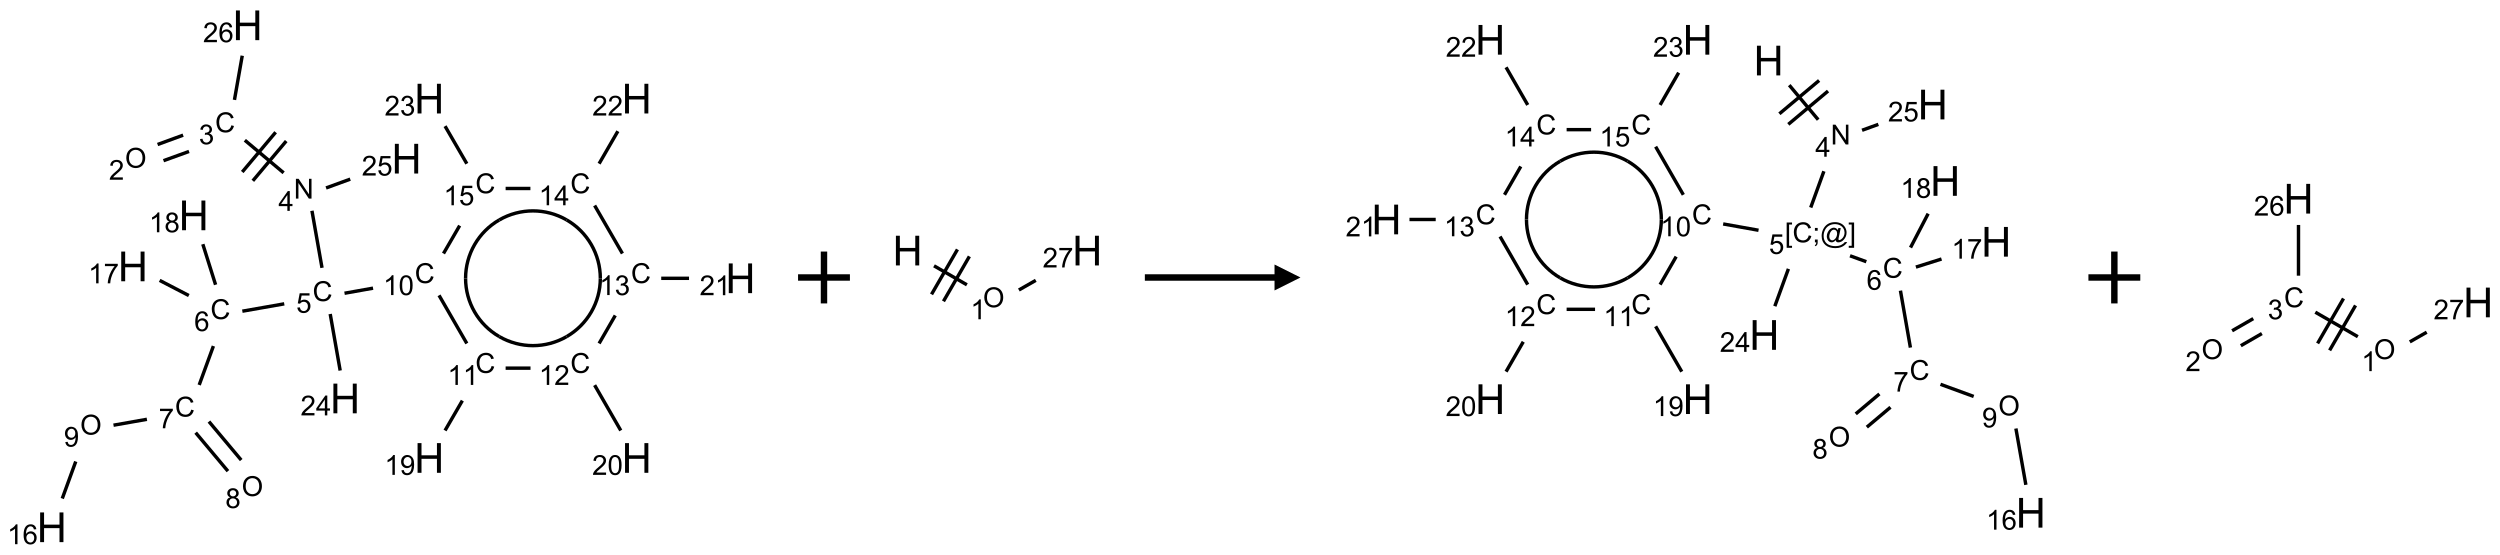 <?xml version="1.0" encoding="UTF-8"?>
<svg xmlns="http://www.w3.org/2000/svg" xmlns:xlink="http://www.w3.org/1999/xlink" width="964" height="214" viewBox="0 0 964 214">
<defs>
<g>
<g id="glyph-0-0">
<path d="M 1.332 0 L 1.332 -6.668 L 6.668 -6.668 L 6.668 0 Z M 1.5 -0.168 L 6.5 -0.168 L 6.5 -6.5 L 1.5 -6.5 Z M 1.5 -0.168 "/>
</g>
<g id="glyph-0-1">
<path d="M 0.516 -3.719 C 0.516 -4.984 0.855 -5.977 1.535 -6.695 C 2.215 -7.414 3.094 -7.77 4.172 -7.77 C 4.875 -7.77 5.512 -7.602 6.078 -7.266 C 6.645 -6.93 7.074 -6.461 7.371 -5.855 C 7.668 -5.254 7.816 -4.57 7.816 -3.809 C 7.816 -3.035 7.66 -2.34 7.348 -1.73 C 7.035 -1.117 6.594 -0.656 6.02 -0.34 C 5.449 -0.027 4.828 0.129 4.168 0.129 C 3.449 0.129 2.805 -0.043 2.238 -0.391 C 1.672 -0.738 1.246 -1.211 0.953 -1.812 C 0.66 -2.414 0.516 -3.047 0.516 -3.719 Z M 1.559 -3.703 C 1.559 -2.781 1.805 -2.059 2.301 -1.527 C 2.793 -1 3.414 -0.734 4.16 -0.734 C 4.922 -0.734 5.547 -1 6.039 -1.535 C 6.531 -2.07 6.777 -2.828 6.777 -3.812 C 6.777 -4.434 6.672 -4.977 6.461 -5.441 C 6.25 -5.902 5.945 -6.262 5.539 -6.52 C 5.133 -6.773 4.68 -6.902 4.176 -6.902 C 3.461 -6.902 2.848 -6.656 2.332 -6.164 C 1.816 -5.672 1.559 -4.852 1.559 -3.703 Z M 1.559 -3.703 "/>
</g>
<g id="glyph-0-2">
<path d="M 5.371 -0.902 L 5.371 0 L 0.324 0 C 0.316 -0.227 0.352 -0.441 0.434 -0.652 C 0.562 -0.996 0.766 -1.332 1.051 -1.668 C 1.332 -2 1.742 -2.387 2.277 -2.824 C 3.105 -3.504 3.668 -4.043 3.957 -4.441 C 4.25 -4.84 4.395 -5.215 4.395 -5.566 C 4.395 -5.938 4.262 -6.254 3.996 -6.508 C 3.73 -6.762 3.387 -6.891 2.957 -6.891 C 2.508 -6.891 2.145 -6.754 1.875 -6.484 C 1.605 -6.215 1.469 -5.84 1.465 -5.359 L 0.5 -5.457 C 0.566 -6.176 0.812 -6.727 1.246 -7.102 C 1.676 -7.477 2.254 -7.668 2.98 -7.668 C 3.711 -7.668 4.293 -7.465 4.719 -7.059 C 5.145 -6.652 5.359 -6.148 5.359 -5.547 C 5.359 -5.242 5.297 -4.941 5.172 -4.645 C 5.047 -4.352 4.84 -4.039 4.551 -3.715 C 4.262 -3.387 3.777 -2.938 3.105 -2.371 C 2.543 -1.898 2.18 -1.578 2.02 -1.41 C 1.859 -1.242 1.73 -1.07 1.625 -0.902 Z M 5.371 -0.902 "/>
</g>
<g id="glyph-0-3">
<path d="M 6.27 -2.676 L 7.281 -2.422 C 7.07 -1.594 6.688 -0.961 6.137 -0.523 C 5.586 -0.086 4.914 0.129 4.121 0.129 C 3.297 0.129 2.629 -0.039 2.113 -0.371 C 1.598 -0.707 1.203 -1.191 0.934 -1.828 C 0.664 -2.465 0.531 -3.145 0.531 -3.875 C 0.531 -4.672 0.684 -5.363 0.988 -5.957 C 1.293 -6.547 1.723 -6.996 2.285 -7.305 C 2.844 -7.613 3.461 -7.766 4.137 -7.766 C 4.898 -7.766 5.543 -7.57 6.062 -7.184 C 6.582 -6.793 6.945 -6.246 7.152 -5.543 L 6.156 -5.309 C 5.98 -5.863 5.723 -6.266 5.387 -6.52 C 5.051 -6.773 4.625 -6.902 4.113 -6.902 C 3.527 -6.902 3.039 -6.762 2.645 -6.48 C 2.25 -6.199 1.973 -5.82 1.812 -5.348 C 1.652 -4.871 1.574 -4.383 1.574 -3.879 C 1.574 -3.23 1.668 -2.664 1.855 -2.18 C 2.047 -1.695 2.34 -1.332 2.738 -1.094 C 3.137 -0.855 3.57 -0.734 4.035 -0.734 C 4.602 -0.734 5.082 -0.898 5.473 -1.223 C 5.867 -1.551 6.133 -2.035 6.27 -2.676 Z M 6.27 -2.676 "/>
</g>
<g id="glyph-0-4">
<path d="M 0.449 -2.016 L 1.387 -2.141 C 1.492 -1.609 1.676 -1.227 1.934 -0.992 C 2.191 -0.758 2.508 -0.641 2.879 -0.641 C 3.32 -0.641 3.695 -0.793 3.996 -1.098 C 4.301 -1.402 4.453 -1.781 4.453 -2.234 C 4.453 -2.664 4.312 -3.02 4.031 -3.301 C 3.75 -3.578 3.391 -3.719 2.957 -3.719 C 2.781 -3.719 2.562 -3.684 2.297 -3.613 L 2.402 -4.438 C 2.465 -4.43 2.516 -4.426 2.551 -4.426 C 2.949 -4.426 3.312 -4.531 3.629 -4.738 C 3.949 -4.949 4.109 -5.27 4.109 -5.703 C 4.109 -6.047 3.992 -6.332 3.762 -6.559 C 3.527 -6.785 3.227 -6.895 2.859 -6.895 C 2.496 -6.895 2.191 -6.781 1.949 -6.551 C 1.707 -6.324 1.547 -5.98 1.48 -5.52 L 0.543 -5.688 C 0.656 -6.316 0.918 -6.805 1.324 -7.148 C 1.73 -7.492 2.234 -7.668 2.84 -7.668 C 3.254 -7.668 3.641 -7.578 3.988 -7.398 C 4.34 -7.219 4.609 -6.977 4.793 -6.668 C 4.98 -6.359 5.074 -6.031 5.074 -5.684 C 5.074 -5.352 4.984 -5.051 4.809 -4.781 C 4.629 -4.512 4.367 -4.297 4.02 -4.137 C 4.473 -4.031 4.824 -3.816 5.074 -3.488 C 5.324 -3.16 5.449 -2.75 5.449 -2.254 C 5.449 -1.59 5.203 -1.023 4.719 -0.559 C 4.234 -0.098 3.617 0.137 2.875 0.137 C 2.203 0.137 1.648 -0.062 1.207 -0.465 C 0.762 -0.863 0.512 -1.379 0.449 -2.016 Z M 0.449 -2.016 "/>
</g>
<g id="glyph-0-5">
<path d="M 0.812 0 L 0.812 -7.637 L 1.848 -7.637 L 5.859 -1.641 L 5.859 -7.637 L 6.828 -7.637 L 6.828 0 L 5.793 0 L 1.781 -6 L 1.781 0 Z M 0.812 0 "/>
</g>
<g id="glyph-0-6">
<path d="M 3.449 0 L 3.449 -1.828 L 0.137 -1.828 L 0.137 -2.688 L 3.621 -7.637 L 4.387 -7.637 L 4.387 -2.688 L 5.418 -2.688 L 5.418 -1.828 L 4.387 -1.828 L 4.387 0 Z M 3.449 -2.688 L 3.449 -6.129 L 1.059 -2.688 Z M 3.449 -2.688 "/>
</g>
<g id="glyph-0-7">
<path d="M 0.441 -2 L 1.426 -2.082 C 1.5 -1.605 1.668 -1.242 1.934 -1.004 C 2.199 -0.762 2.52 -0.641 2.895 -0.641 C 3.348 -0.641 3.73 -0.812 4.043 -1.152 C 4.355 -1.492 4.512 -1.941 4.512 -2.504 C 4.512 -3.039 4.359 -3.461 4.059 -3.77 C 3.758 -4.078 3.367 -4.234 2.879 -4.234 C 2.578 -4.234 2.305 -4.164 2.062 -4.027 C 1.82 -3.891 1.629 -3.715 1.488 -3.496 L 0.609 -3.609 L 1.348 -7.531 L 5.145 -7.531 L 5.145 -6.637 L 2.098 -6.637 L 1.688 -4.582 C 2.145 -4.902 2.625 -5.062 3.129 -5.062 C 3.797 -5.062 4.359 -4.832 4.816 -4.371 C 5.277 -3.91 5.504 -3.312 5.504 -2.59 C 5.504 -1.898 5.305 -1.301 4.902 -0.797 C 4.41 -0.18 3.742 0.129 2.895 0.129 C 2.199 0.129 1.633 -0.062 1.195 -0.453 C 0.758 -0.844 0.504 -1.359 0.441 -2 Z M 0.441 -2 "/>
</g>
<g id="glyph-0-8">
<path d="M 5.309 -5.766 L 4.375 -5.691 C 4.293 -6.059 4.172 -6.328 4.02 -6.496 C 3.766 -6.762 3.453 -6.895 3.082 -6.895 C 2.785 -6.895 2.523 -6.812 2.297 -6.645 C 2 -6.43 1.77 -6.117 1.598 -5.703 C 1.43 -5.289 1.34 -4.703 1.332 -3.938 C 1.559 -4.281 1.836 -4.535 2.16 -4.703 C 2.488 -4.871 2.828 -4.953 3.188 -4.953 C 3.812 -4.953 4.344 -4.723 4.785 -4.262 C 5.223 -3.801 5.441 -3.207 5.441 -2.48 C 5.441 -2 5.34 -1.555 5.133 -1.145 C 4.926 -0.73 4.641 -0.418 4.281 -0.199 C 3.922 0.02 3.512 0.129 3.051 0.129 C 2.27 0.129 1.633 -0.156 1.141 -0.73 C 0.648 -1.305 0.402 -2.254 0.402 -3.574 C 0.402 -5.051 0.672 -6.121 1.219 -6.793 C 1.695 -7.375 2.336 -7.668 3.141 -7.668 C 3.742 -7.668 4.234 -7.5 4.617 -7.16 C 5 -6.824 5.23 -6.359 5.309 -5.766 Z M 1.48 -2.473 C 1.48 -2.152 1.547 -1.844 1.684 -1.547 C 1.82 -1.25 2.016 -1.027 2.262 -0.871 C 2.508 -0.719 2.766 -0.641 3.035 -0.641 C 3.434 -0.641 3.773 -0.801 4.059 -1.121 C 4.344 -1.441 4.484 -1.875 4.484 -2.422 C 4.484 -2.949 4.344 -3.367 4.062 -3.668 C 3.781 -3.973 3.426 -4.125 3 -4.125 C 2.578 -4.125 2.219 -3.973 1.922 -3.668 C 1.625 -3.363 1.48 -2.969 1.48 -2.473 Z M 1.48 -2.473 "/>
</g>
<g id="glyph-0-9">
<path d="M 0.504 -6.637 L 0.504 -7.535 L 5.449 -7.535 L 5.449 -6.809 C 4.961 -6.289 4.48 -5.602 4.004 -4.746 C 3.527 -3.887 3.156 -3.004 2.895 -2.098 C 2.707 -1.461 2.59 -0.762 2.535 0 L 1.574 0 C 1.582 -0.602 1.703 -1.328 1.926 -2.176 C 2.152 -3.027 2.477 -3.848 2.898 -4.637 C 3.32 -5.426 3.77 -6.094 4.246 -6.637 Z M 0.504 -6.637 "/>
</g>
<g id="glyph-0-10">
<path d="M 1.887 -4.141 C 1.496 -4.281 1.207 -4.484 1.02 -4.75 C 0.832 -5.016 0.738 -5.328 0.738 -5.699 C 0.738 -6.254 0.938 -6.719 1.34 -7.098 C 1.738 -7.477 2.27 -7.668 2.934 -7.668 C 3.598 -7.668 4.137 -7.473 4.543 -7.086 C 4.949 -6.699 5.152 -6.227 5.152 -5.672 C 5.152 -5.316 5.059 -5.008 4.871 -4.746 C 4.688 -4.484 4.406 -4.281 4.027 -4.141 C 4.496 -3.988 4.852 -3.742 5.098 -3.402 C 5.34 -3.062 5.465 -2.656 5.465 -2.184 C 5.465 -1.531 5.234 -0.98 4.77 -0.535 C 4.309 -0.09 3.703 0.129 2.949 0.129 C 2.195 0.129 1.586 -0.094 1.125 -0.539 C 0.664 -0.984 0.434 -1.543 0.434 -2.207 C 0.434 -2.703 0.559 -3.121 0.809 -3.457 C 1.062 -3.793 1.422 -4.02 1.887 -4.141 Z M 1.699 -5.73 C 1.699 -5.367 1.812 -5.074 2.047 -4.844 C 2.281 -4.613 2.582 -4.5 2.953 -4.5 C 3.312 -4.5 3.609 -4.613 3.84 -4.84 C 4.07 -5.066 4.188 -5.348 4.188 -5.676 C 4.188 -6.02 4.07 -6.309 3.832 -6.543 C 3.594 -6.777 3.297 -6.895 2.941 -6.895 C 2.586 -6.895 2.289 -6.781 2.051 -6.551 C 1.816 -6.324 1.699 -6.047 1.699 -5.73 Z M 1.395 -2.203 C 1.395 -1.938 1.461 -1.676 1.586 -1.426 C 1.711 -1.176 1.902 -0.984 2.152 -0.848 C 2.402 -0.711 2.672 -0.641 2.957 -0.641 C 3.406 -0.641 3.777 -0.785 4.066 -1.074 C 4.359 -1.363 4.504 -1.727 4.504 -2.172 C 4.504 -2.625 4.355 -2.996 4.055 -3.293 C 3.754 -3.586 3.379 -3.734 2.926 -3.734 C 2.484 -3.734 2.121 -3.59 1.832 -3.297 C 1.543 -3.004 1.395 -2.641 1.395 -2.203 Z M 1.395 -2.203 "/>
</g>
<g id="glyph-0-11">
<path d="M 0.582 -1.766 L 1.484 -1.848 C 1.562 -1.426 1.707 -1.117 1.922 -0.926 C 2.137 -0.734 2.414 -0.641 2.75 -0.641 C 3.039 -0.641 3.289 -0.707 3.508 -0.84 C 3.727 -0.973 3.902 -1.148 4.043 -1.367 C 4.18 -1.586 4.297 -1.887 4.391 -2.262 C 4.484 -2.637 4.531 -3.016 4.531 -3.406 C 4.531 -3.449 4.531 -3.512 4.527 -3.594 C 4.34 -3.297 4.082 -3.055 3.758 -2.867 C 3.434 -2.68 3.082 -2.59 2.703 -2.59 C 2.07 -2.59 1.535 -2.816 1.098 -3.277 C 0.66 -3.734 0.441 -4.34 0.441 -5.09 C 0.441 -5.863 0.672 -6.484 1.129 -6.957 C 1.586 -7.43 2.156 -7.668 2.844 -7.668 C 3.34 -7.668 3.793 -7.531 4.207 -7.266 C 4.617 -7 4.93 -6.617 5.145 -6.121 C 5.355 -5.629 5.465 -4.91 5.465 -3.973 C 5.465 -2.996 5.359 -2.223 5.145 -1.645 C 4.934 -1.066 4.617 -0.625 4.199 -0.324 C 3.781 -0.02 3.293 0.129 2.73 0.129 C 2.133 0.129 1.645 -0.035 1.266 -0.367 C 0.887 -0.699 0.66 -1.164 0.582 -1.766 Z M 4.422 -5.137 C 4.422 -5.676 4.277 -6.102 3.992 -6.418 C 3.707 -6.734 3.359 -6.891 2.957 -6.891 C 2.543 -6.891 2.18 -6.719 1.871 -6.379 C 1.562 -6.039 1.406 -5.598 1.406 -5.059 C 1.406 -4.57 1.555 -4.176 1.848 -3.871 C 2.141 -3.566 2.5 -3.418 2.934 -3.418 C 3.367 -3.418 3.723 -3.57 4.004 -3.871 C 4.281 -4.176 4.422 -4.598 4.422 -5.137 Z M 4.422 -5.137 "/>
</g>
<g id="glyph-0-12">
<path d="M 3.973 0 L 3.035 0 L 3.035 -5.973 C 2.809 -5.758 2.516 -5.543 2.148 -5.328 C 1.781 -5.113 1.453 -4.953 1.16 -4.844 L 1.16 -5.75 C 1.684 -5.996 2.145 -6.297 2.535 -6.645 C 2.93 -6.996 3.207 -7.336 3.371 -7.668 L 3.973 -7.668 Z M 3.973 0 "/>
</g>
<g id="glyph-0-13">
<path d="M 0.441 -3.766 C 0.441 -4.668 0.535 -5.395 0.723 -5.945 C 0.906 -6.496 1.184 -6.922 1.551 -7.219 C 1.918 -7.516 2.375 -7.668 2.934 -7.668 C 3.344 -7.668 3.703 -7.586 4.012 -7.418 C 4.32 -7.254 4.574 -7.016 4.777 -6.707 C 4.977 -6.395 5.137 -6.016 5.25 -5.57 C 5.363 -5.125 5.422 -4.523 5.422 -3.766 C 5.422 -2.871 5.328 -2.148 5.145 -1.598 C 4.961 -1.047 4.688 -0.621 4.32 -0.32 C 3.953 -0.02 3.492 0.129 2.934 0.129 C 2.195 0.129 1.617 -0.133 1.199 -0.66 C 0.695 -1.297 0.441 -2.332 0.441 -3.766 Z M 1.406 -3.766 C 1.406 -2.512 1.555 -1.68 1.848 -1.262 C 2.141 -0.848 2.5 -0.641 2.934 -0.641 C 3.363 -0.641 3.727 -0.848 4.02 -1.266 C 4.312 -1.684 4.457 -2.516 4.457 -3.766 C 4.457 -5.023 4.312 -5.859 4.02 -6.27 C 3.727 -6.684 3.359 -6.891 2.922 -6.891 C 2.492 -6.891 2.148 -6.707 1.891 -6.344 C 1.566 -5.879 1.406 -5.02 1.406 -3.766 Z M 1.406 -3.766 "/>
</g>
<g id="glyph-0-14">
<path d="M 0.723 2.121 L 0.723 -7.637 L 2.793 -7.637 L 2.793 -6.859 L 1.66 -6.859 L 1.66 1.344 L 2.793 1.344 L 2.793 2.121 Z M 0.723 2.121 "/>
</g>
<g id="glyph-0-15">
<path d="M 0.949 -4.465 L 0.949 -5.531 L 2.016 -5.531 L 2.016 -4.465 Z M 0.949 0 L 0.949 -1.066 L 2.016 -1.066 L 2.016 0 C 2.016 0.391 1.945 0.711 1.809 0.949 C 1.668 1.191 1.449 1.379 1.145 1.512 L 0.887 1.109 C 1.082 1.023 1.23 0.895 1.324 0.727 C 1.418 0.559 1.469 0.316 1.48 0 Z M 0.949 0 "/>
</g>
<g id="glyph-0-16">
<path d="M 6.047 -0.848 C 5.82 -0.59 5.57 -0.379 5.289 -0.223 C 5.008 -0.062 4.73 0.016 4.449 0.016 C 4.141 0.016 3.84 -0.074 3.547 -0.254 C 3.254 -0.434 3.02 -0.715 2.836 -1.09 C 2.652 -1.465 2.562 -1.875 2.562 -2.324 C 2.562 -2.875 2.703 -3.43 2.988 -3.98 C 3.27 -4.535 3.621 -4.953 4.043 -5.23 C 4.461 -5.508 4.871 -5.645 5.266 -5.645 C 5.566 -5.645 5.855 -5.566 6.129 -5.41 C 6.402 -5.25 6.641 -5.012 6.84 -4.688 L 7.016 -5.496 L 7.949 -5.496 L 7.199 -2 C 7.094 -1.516 7.043 -1.246 7.043 -1.191 C 7.043 -1.098 7.078 -1.02 7.148 -0.949 C 7.219 -0.883 7.305 -0.848 7.406 -0.848 C 7.59 -0.848 7.832 -0.953 8.129 -1.168 C 8.527 -1.445 8.84 -1.816 9.07 -2.285 C 9.301 -2.75 9.418 -3.234 9.418 -3.73 C 9.418 -4.309 9.27 -4.852 8.973 -5.355 C 8.676 -5.859 8.23 -6.262 7.645 -6.562 C 7.055 -6.863 6.406 -7.016 5.691 -7.016 C 4.879 -7.016 4.137 -6.824 3.465 -6.445 C 2.793 -6.066 2.273 -5.52 1.902 -4.809 C 1.535 -4.098 1.348 -3.34 1.348 -2.527 C 1.348 -1.676 1.535 -0.941 1.902 -0.328 C 2.273 0.285 2.809 0.742 3.508 1.035 C 4.207 1.328 4.984 1.473 5.832 1.473 C 6.742 1.473 7.504 1.32 8.121 1.016 C 8.734 0.711 9.195 0.34 9.5 -0.098 L 10.441 -0.098 C 10.266 0.266 9.961 0.637 9.531 1.016 C 9.102 1.395 8.59 1.695 7.996 1.914 C 7.402 2.133 6.688 2.246 5.848 2.246 C 5.078 2.246 4.367 2.145 3.715 1.949 C 3.066 1.75 2.512 1.453 2.051 1.055 C 1.594 0.656 1.25 0.199 1.016 -0.316 C 0.723 -0.973 0.578 -1.684 0.578 -2.441 C 0.578 -3.289 0.75 -4.098 1.098 -4.863 C 1.523 -5.805 2.125 -6.527 2.902 -7.027 C 3.684 -7.527 4.629 -7.777 5.738 -7.777 C 6.602 -7.777 7.375 -7.602 8.059 -7.246 C 8.746 -6.895 9.285 -6.371 9.684 -5.672 C 10.02 -5.07 10.188 -4.418 10.188 -3.715 C 10.188 -2.707 9.832 -1.812 9.125 -1.031 C 8.492 -0.328 7.801 0.02 7.051 0.02 C 6.812 0.02 6.617 -0.016 6.473 -0.09 C 6.324 -0.16 6.215 -0.266 6.145 -0.402 C 6.102 -0.488 6.066 -0.637 6.047 -0.848 Z M 3.527 -2.262 C 3.527 -1.785 3.641 -1.414 3.863 -1.152 C 4.09 -0.887 4.348 -0.754 4.641 -0.754 C 4.836 -0.754 5.039 -0.812 5.254 -0.93 C 5.469 -1.047 5.676 -1.219 5.871 -1.449 C 6.066 -1.676 6.23 -1.969 6.355 -2.32 C 6.48 -2.672 6.543 -3.027 6.543 -3.379 C 6.543 -3.852 6.426 -4.219 6.191 -4.48 C 5.957 -4.738 5.672 -4.871 5.332 -4.871 C 5.109 -4.871 4.902 -4.812 4.707 -4.699 C 4.512 -4.586 4.32 -4.406 4.137 -4.156 C 3.953 -3.906 3.805 -3.602 3.691 -3.246 C 3.582 -2.887 3.527 -2.559 3.527 -2.262 Z M 3.527 -2.262 "/>
</g>
<g id="glyph-0-17">
<path d="M 2.27 2.121 L 0.203 2.121 L 0.203 1.344 L 1.332 1.344 L 1.332 -6.859 L 0.203 -6.859 L 0.203 -7.637 L 2.27 -7.637 Z M 2.27 2.121 "/>
</g>
<g id="glyph-1-0">
<path d="M 2 0 L 2 -10 L 10 -10 L 10 0 Z M 2.25 -0.25 L 9.75 -0.25 L 9.75 -9.75 L 2.25 -9.75 Z M 2.25 -0.25 "/>
</g>
<g id="glyph-1-1">
<path d="M 1.281 0 L 1.281 -11.453 L 2.797 -11.453 L 2.797 -6.75 L 8.75 -6.75 L 8.75 -11.453 L 10.266 -11.453 L 10.266 0 L 8.75 0 L 8.75 -5.398 L 2.797 -5.398 L 2.797 0 Z M 1.281 0 "/>
</g>
</g>
</defs>
<path fill="none" stroke-width="0.033" stroke-linecap="butt" stroke-linejoin="miter" stroke="rgb(0%, 0%, 0%)" stroke-opacity="1" stroke-miterlimit="10" d="M 1.077 1.305 L 1.323 1.216 " transform="matrix(40, 0, 0, 40, 19.967, 9.758)"/>
<path fill="none" stroke-width="0.033" stroke-linecap="butt" stroke-linejoin="miter" stroke="rgb(0%, 0%, 0%)" stroke-opacity="1" stroke-miterlimit="10" d="M 1.02 1.149 L 1.266 1.059 " transform="matrix(40, 0, 0, 40, 19.967, 9.758)"/>
<path fill="none" stroke-width="0.033" stroke-linecap="butt" stroke-linejoin="miter" stroke="rgb(0%, 0%, 0%)" stroke-opacity="1" stroke-miterlimit="10" d="M 1.861 1.108 L 2.235 1.422 " transform="matrix(40, 0, 0, 40, 19.967, 9.758)"/>
<path fill="none" stroke-width="0.033" stroke-linecap="butt" stroke-linejoin="miter" stroke="rgb(0%, 0%, 0%)" stroke-opacity="1" stroke-miterlimit="10" d="M 1.938 1.499 L 2.26 1.116 " transform="matrix(40, 0, 0, 40, 19.967, 9.758)"/>
<path fill="none" stroke-width="0.033" stroke-linecap="butt" stroke-linejoin="miter" stroke="rgb(0%, 0%, 0%)" stroke-opacity="1" stroke-miterlimit="10" d="M 1.836 1.414 L 2.158 1.031 " transform="matrix(40, 0, 0, 40, 19.967, 9.758)"/>
<path fill="none" stroke-width="0.033" stroke-linecap="butt" stroke-linejoin="miter" stroke="rgb(0%, 0%, 0%)" stroke-opacity="1" stroke-miterlimit="10" d="M 2.508 1.788 L 2.605 2.338 " transform="matrix(40, 0, 0, 40, 19.967, 9.758)"/>
<path fill="none" stroke-width="0.033" stroke-linecap="butt" stroke-linejoin="miter" stroke="rgb(0%, 0%, 0%)" stroke-opacity="1" stroke-miterlimit="10" d="M 2.241 2.685 L 1.837 2.756 " transform="matrix(40, 0, 0, 40, 19.967, 9.758)"/>
<path fill="none" stroke-width="0.033" stroke-linecap="butt" stroke-linejoin="miter" stroke="rgb(0%, 0%, 0%)" stroke-opacity="1" stroke-miterlimit="10" d="M 1.558 3.092 L 1.421 3.467 " transform="matrix(40, 0, 0, 40, 19.967, 9.758)"/>
<path fill="none" stroke-width="0.033" stroke-linecap="butt" stroke-linejoin="miter" stroke="rgb(0%, 0%, 0%)" stroke-opacity="1" stroke-miterlimit="10" d="M 1.387 3.927 L 1.698 4.298 " transform="matrix(40, 0, 0, 40, 19.967, 9.758)"/>
<path fill="none" stroke-width="0.033" stroke-linecap="butt" stroke-linejoin="miter" stroke="rgb(0%, 0%, 0%)" stroke-opacity="1" stroke-miterlimit="10" d="M 1.515 3.82 L 1.826 4.191 " transform="matrix(40, 0, 0, 40, 19.967, 9.758)"/>
<path fill="none" stroke-width="0.033" stroke-linecap="butt" stroke-linejoin="miter" stroke="rgb(0%, 0%, 0%)" stroke-opacity="1" stroke-miterlimit="10" d="M 0.917 3.798 L 0.595 3.855 " transform="matrix(40, 0, 0, 40, 19.967, 9.758)"/>
<path fill="none" stroke-width="0.033" stroke-linecap="butt" stroke-linejoin="miter" stroke="rgb(0%, 0%, 0%)" stroke-opacity="1" stroke-miterlimit="10" d="M 0.231 4.205 L 0.101 4.562 " transform="matrix(40, 0, 0, 40, 19.967, 9.758)"/>
<path fill="none" stroke-width="0.033" stroke-linecap="butt" stroke-linejoin="miter" stroke="rgb(0%, 0%, 0%)" stroke-opacity="1" stroke-miterlimit="10" d="M 1.321 2.605 L 1.04 2.459 " transform="matrix(40, 0, 0, 40, 19.967, 9.758)"/>
<path fill="none" stroke-width="0.033" stroke-linecap="butt" stroke-linejoin="miter" stroke="rgb(0%, 0%, 0%)" stroke-opacity="1" stroke-miterlimit="10" d="M 1.579 2.501 L 1.456 2.11 " transform="matrix(40, 0, 0, 40, 19.967, 9.758)"/>
<path fill="none" stroke-width="0.033" stroke-linecap="butt" stroke-linejoin="miter" stroke="rgb(0%, 0%, 0%)" stroke-opacity="1" stroke-miterlimit="10" d="M 2.822 2.583 L 3.097 2.534 " transform="matrix(40, 0, 0, 40, 19.967, 9.758)"/>
<path fill="none" stroke-width="0.033" stroke-linecap="butt" stroke-linejoin="miter" stroke="rgb(0%, 0%, 0%)" stroke-opacity="1" stroke-miterlimit="10" d="M 3.733 2.603 L 4.001 3.067 " transform="matrix(40, 0, 0, 40, 19.967, 9.758)"/>
<path fill="none" stroke-width="0.033" stroke-linecap="butt" stroke-linejoin="miter" stroke="rgb(0%, 0%, 0%)" stroke-opacity="1" stroke-miterlimit="10" d="M 3.958 3.618 L 3.791 3.906 " transform="matrix(40, 0, 0, 40, 19.967, 9.758)"/>
<path fill="none" stroke-width="0.033" stroke-linecap="butt" stroke-linejoin="miter" stroke="rgb(0%, 0%, 0%)" stroke-opacity="1" stroke-miterlimit="10" d="M 4.375 3.305 L 4.615 3.305 " transform="matrix(40, 0, 0, 40, 19.967, 9.758)"/>
<path fill="none" stroke-width="0.033" stroke-linecap="butt" stroke-linejoin="miter" stroke="rgb(0%, 0%, 0%)" stroke-opacity="1" stroke-miterlimit="10" d="M 5.233 3.469 L 5.485 3.906 " transform="matrix(40, 0, 0, 40, 19.967, 9.758)"/>
<path fill="none" stroke-width="0.033" stroke-linecap="butt" stroke-linejoin="miter" stroke="rgb(0%, 0%, 0%)" stroke-opacity="1" stroke-miterlimit="10" d="M 5.276 3.067 L 5.432 2.797 " transform="matrix(40, 0, 0, 40, 19.967, 9.758)"/>
<path fill="none" stroke-width="0.033" stroke-linecap="butt" stroke-linejoin="miter" stroke="rgb(0%, 0%, 0%)" stroke-opacity="1" stroke-miterlimit="10" d="M 5.875 2.439 L 6.143 2.439 " transform="matrix(40, 0, 0, 40, 19.967, 9.758)"/>
<path fill="none" stroke-width="0.033" stroke-linecap="butt" stroke-linejoin="miter" stroke="rgb(0%, 0%, 0%)" stroke-opacity="1" stroke-miterlimit="10" d="M 5.501 2.2 L 5.233 1.737 " transform="matrix(40, 0, 0, 40, 19.967, 9.758)"/>
<path fill="none" stroke-width="0.033" stroke-linecap="butt" stroke-linejoin="miter" stroke="rgb(0%, 0%, 0%)" stroke-opacity="1" stroke-miterlimit="10" d="M 5.276 1.334 L 5.457 1.021 " transform="matrix(40, 0, 0, 40, 19.967, 9.758)"/>
<path fill="none" stroke-width="0.033" stroke-linecap="butt" stroke-linejoin="miter" stroke="rgb(0%, 0%, 0%)" stroke-opacity="1" stroke-miterlimit="10" d="M 4.614 1.573 L 4.375 1.573 " transform="matrix(40, 0, 0, 40, 19.967, 9.758)"/>
<path fill="none" stroke-width="0.033" stroke-linecap="butt" stroke-linejoin="miter" stroke="rgb(0%, 0%, 0%)" stroke-opacity="1" stroke-miterlimit="10" d="M 3.932 1.931 L 3.776 2.2 " transform="matrix(40, 0, 0, 40, 19.967, 9.758)"/>
<path fill="none" stroke-width="0.033" stroke-linecap="butt" stroke-linejoin="miter" stroke="rgb(0%, 0%, 0%)" stroke-opacity="1" stroke-miterlimit="10" d="M 4.001 1.334 L 3.791 0.972 " transform="matrix(40, 0, 0, 40, 19.967, 9.758)"/>
<path fill="none" stroke-width="0.033" stroke-linecap="butt" stroke-linejoin="miter" stroke="rgb(0%, 0%, 0%)" stroke-opacity="1" stroke-miterlimit="10" d="M 2.684 2.783 L 2.78 3.328 " transform="matrix(40, 0, 0, 40, 19.967, 9.758)"/>
<path fill="none" stroke-width="0.033" stroke-linecap="butt" stroke-linejoin="miter" stroke="rgb(0%, 0%, 0%)" stroke-opacity="1" stroke-miterlimit="10" d="M 2.644 1.568 L 2.877 1.483 " transform="matrix(40, 0, 0, 40, 19.967, 9.758)"/>
<path fill="none" stroke-width="0.033" stroke-linecap="butt" stroke-linejoin="miter" stroke="rgb(0%, 0%, 0%)" stroke-opacity="1" stroke-miterlimit="10" d="M 1.761 0.719 L 1.836 0.293 " transform="matrix(40, 0, 0, 40, 19.967, 9.758)"/>
<path fill="none" stroke-width="0.033" stroke-linecap="butt" stroke-linejoin="miter" stroke="rgb(0%, 0%, 0%)" stroke-opacity="1" stroke-miterlimit="10" d="M 4.314 3.001 C 4.113 2.885 3.989 2.671 3.989 2.439 " transform="matrix(40, 0, 0, 40, 19.967, 9.758)"/>
<path fill="none" stroke-width="0.033" stroke-linecap="butt" stroke-linejoin="miter" stroke="rgb(0%, 0%, 0%)" stroke-opacity="1" stroke-miterlimit="10" d="M 4.963 3.001 C 4.762 3.117 4.515 3.117 4.314 3.001 " transform="matrix(40, 0, 0, 40, 19.967, 9.758)"/>
<path fill="none" stroke-width="0.033" stroke-linecap="butt" stroke-linejoin="miter" stroke="rgb(0%, 0%, 0%)" stroke-opacity="1" stroke-miterlimit="10" d="M 5.288 2.439 C 5.288 2.671 5.164 2.885 4.963 3.001 " transform="matrix(40, 0, 0, 40, 19.967, 9.758)"/>
<path fill="none" stroke-width="0.033" stroke-linecap="butt" stroke-linejoin="miter" stroke="rgb(0%, 0%, 0%)" stroke-opacity="1" stroke-miterlimit="10" d="M 4.963 1.876 C 5.164 1.992 5.288 2.207 5.288 2.439 " transform="matrix(40, 0, 0, 40, 19.967, 9.758)"/>
<path fill="none" stroke-width="0.033" stroke-linecap="butt" stroke-linejoin="miter" stroke="rgb(0%, 0%, 0%)" stroke-opacity="1" stroke-miterlimit="10" d="M 4.314 1.876 C 4.515 1.76 4.762 1.76 4.963 1.876 " transform="matrix(40, 0, 0, 40, 19.967, 9.758)"/>
<path fill="none" stroke-width="0.033" stroke-linecap="butt" stroke-linejoin="miter" stroke="rgb(0%, 0%, 0%)" stroke-opacity="1" stroke-miterlimit="10" d="M 3.989 2.439 C 3.989 2.207 4.113 1.992 4.314 1.876 " transform="matrix(40, 0, 0, 40, 19.967, 9.758)"/>
<g fill="rgb(0%, 0%, 0%)" fill-opacity="1">
<use xlink:href="#glyph-0-1" x="48.184" y="64.68"/>
</g>
<g fill="rgb(0%, 0%, 0%)" fill-opacity="1">
<use xlink:href="#glyph-0-2" x="41.996" y="69.312"/>
</g>
<g fill="rgb(0%, 0%, 0%)" fill-opacity="1">
<use xlink:href="#glyph-0-3" x="82.934" y="50.996"/>
</g>
<g fill="rgb(0%, 0%, 0%)" fill-opacity="1">
<use xlink:href="#glyph-0-4" x="76.68" y="55.629"/>
</g>
<g fill="rgb(0%, 0%, 0%)" fill-opacity="1">
<use xlink:href="#glyph-0-5" x="113.293" y="76.574"/>
</g>
<g fill="rgb(0%, 0%, 0%)" fill-opacity="1">
<use xlink:href="#glyph-0-6" x="107.355" y="81.312"/>
</g>
<g fill="rgb(0%, 0%, 0%)" fill-opacity="1">
<use xlink:href="#glyph-0-3" x="120.52" y="116.098"/>
</g>
<g fill="rgb(0%, 0%, 0%)" fill-opacity="1">
<use xlink:href="#glyph-0-7" x="114.211" y="120.602"/>
</g>
<g fill="rgb(0%, 0%, 0%)" fill-opacity="1">
<use xlink:href="#glyph-0-3" x="81.129" y="123.043"/>
</g>
<g fill="rgb(0%, 0%, 0%)" fill-opacity="1">
<use xlink:href="#glyph-0-8" x="74.883" y="127.68"/>
</g>
<g fill="rgb(0%, 0%, 0%)" fill-opacity="1">
<use xlink:href="#glyph-0-3" x="67.445" y="160.633"/>
</g>
<g fill="rgb(0%, 0%, 0%)" fill-opacity="1">
<use xlink:href="#glyph-0-9" x="61.195" y="165.141"/>
</g>
<g fill="rgb(0%, 0%, 0%)" fill-opacity="1">
<use xlink:href="#glyph-0-1" x="93.176" y="191.277"/>
</g>
<g fill="rgb(0%, 0%, 0%)" fill-opacity="1">
<use xlink:href="#glyph-0-10" x="86.891" y="195.91"/>
</g>
<g fill="rgb(0%, 0%, 0%)" fill-opacity="1">
<use xlink:href="#glyph-0-1" x="30.895" y="167.582"/>
</g>
<g fill="rgb(0%, 0%, 0%)" fill-opacity="1">
<use xlink:href="#glyph-0-11" x="24.609" y="172.215"/>
</g>
<g fill="rgb(0%, 0%, 0%)" fill-opacity="1">
<use xlink:href="#glyph-1-1" x="14.195" y="209.047"/>
</g>
<g fill="rgb(0%, 0%, 0%)" fill-opacity="1">
<use xlink:href="#glyph-0-12" x="2.766" y="209.84"/>
<use xlink:href="#glyph-0-8" x="8.698" y="209.84"/>
</g>
<g fill="rgb(0%, 0%, 0%)" fill-opacity="1">
<use xlink:href="#glyph-1-1" x="45.469" y="108.457"/>
</g>
<g fill="rgb(0%, 0%, 0%)" fill-opacity="1">
<use xlink:href="#glyph-0-12" x="34.031" y="109.25"/>
<use xlink:href="#glyph-0-9" x="39.964" y="109.25"/>
</g>
<g fill="rgb(0%, 0%, 0%)" fill-opacity="1">
<use xlink:href="#glyph-1-1" x="68.922" y="88.777"/>
</g>
<g fill="rgb(0%, 0%, 0%)" fill-opacity="1">
<use xlink:href="#glyph-0-12" x="57.469" y="89.57"/>
<use xlink:href="#glyph-0-10" x="63.401" y="89.57"/>
</g>
<g fill="rgb(0%, 0%, 0%)" fill-opacity="1">
<use xlink:href="#glyph-0-3" x="159.914" y="109.152"/>
</g>
<g fill="rgb(0%, 0%, 0%)" fill-opacity="1">
<use xlink:href="#glyph-0-12" x="147.754" y="113.789"/>
<use xlink:href="#glyph-0-13" x="153.686" y="113.789"/>
</g>
<g fill="rgb(0%, 0%, 0%)" fill-opacity="1">
<use xlink:href="#glyph-0-3" x="183.289" y="143.793"/>
</g>
<g fill="rgb(0%, 0%, 0%)" fill-opacity="1">
<use xlink:href="#glyph-0-12" x="172.578" y="148.43"/>
<use xlink:href="#glyph-0-12" x="178.51" y="148.43"/>
</g>
<g fill="rgb(0%, 0%, 0%)" fill-opacity="1">
<use xlink:href="#glyph-1-1" x="159.734" y="182.316"/>
</g>
<g fill="rgb(0%, 0%, 0%)" fill-opacity="1">
<use xlink:href="#glyph-0-12" x="148.281" y="183.109"/>
<use xlink:href="#glyph-0-11" x="154.214" y="183.109"/>
</g>
<g fill="rgb(0%, 0%, 0%)" fill-opacity="1">
<use xlink:href="#glyph-0-3" x="219.914" y="143.793"/>
</g>
<g fill="rgb(0%, 0%, 0%)" fill-opacity="1">
<use xlink:href="#glyph-0-12" x="207.805" y="148.43"/>
<use xlink:href="#glyph-0-2" x="213.737" y="148.43"/>
</g>
<g fill="rgb(0%, 0%, 0%)" fill-opacity="1">
<use xlink:href="#glyph-1-1" x="239.734" y="182.316"/>
</g>
<g fill="rgb(0%, 0%, 0%)" fill-opacity="1">
<use xlink:href="#glyph-0-2" x="228.328" y="183.109"/>
<use xlink:href="#glyph-0-13" x="234.26" y="183.109"/>
</g>
<g fill="rgb(0%, 0%, 0%)" fill-opacity="1">
<use xlink:href="#glyph-0-3" x="243.289" y="109.152"/>
</g>
<g fill="rgb(0%, 0%, 0%)" fill-opacity="1">
<use xlink:href="#glyph-0-12" x="231.102" y="113.789"/>
<use xlink:href="#glyph-0-4" x="237.034" y="113.789"/>
</g>
<g fill="rgb(0%, 0%, 0%)" fill-opacity="1">
<use xlink:href="#glyph-1-1" x="279.734" y="113.035"/>
</g>
<g fill="rgb(0%, 0%, 0%)" fill-opacity="1">
<use xlink:href="#glyph-0-2" x="269.773" y="113.828"/>
<use xlink:href="#glyph-0-12" x="275.706" y="113.828"/>
</g>
<g fill="rgb(0%, 0%, 0%)" fill-opacity="1">
<use xlink:href="#glyph-0-3" x="219.914" y="74.512"/>
</g>
<g fill="rgb(0%, 0%, 0%)" fill-opacity="1">
<use xlink:href="#glyph-0-12" x="207.758" y="79.148"/>
<use xlink:href="#glyph-0-6" x="213.69" y="79.148"/>
</g>
<g fill="rgb(0%, 0%, 0%)" fill-opacity="1">
<use xlink:href="#glyph-1-1" x="239.734" y="43.754"/>
</g>
<g fill="rgb(0%, 0%, 0%)" fill-opacity="1">
<use xlink:href="#glyph-0-2" x="228.379" y="44.547"/>
<use xlink:href="#glyph-0-2" x="234.311" y="44.547"/>
</g>
<g fill="rgb(0%, 0%, 0%)" fill-opacity="1">
<use xlink:href="#glyph-0-3" x="183.289" y="74.512"/>
</g>
<g fill="rgb(0%, 0%, 0%)" fill-opacity="1">
<use xlink:href="#glyph-0-12" x="171.047" y="79.148"/>
<use xlink:href="#glyph-0-7" x="176.979" y="79.148"/>
</g>
<g fill="rgb(0%, 0%, 0%)" fill-opacity="1">
<use xlink:href="#glyph-1-1" x="159.734" y="43.754"/>
</g>
<g fill="rgb(0%, 0%, 0%)" fill-opacity="1">
<use xlink:href="#glyph-0-2" x="148.301" y="44.547"/>
<use xlink:href="#glyph-0-4" x="154.233" y="44.547"/>
</g>
<g fill="rgb(0%, 0%, 0%)" fill-opacity="1">
<use xlink:href="#glyph-1-1" x="127.285" y="159.375"/>
</g>
<g fill="rgb(0%, 0%, 0%)" fill-opacity="1">
<use xlink:href="#glyph-0-2" x="115.887" y="160.168"/>
<use xlink:href="#glyph-0-6" x="121.819" y="160.168"/>
</g>
<g fill="rgb(0%, 0%, 0%)" fill-opacity="1">
<use xlink:href="#glyph-1-1" x="150.98" y="66.91"/>
</g>
<g fill="rgb(0%, 0%, 0%)" fill-opacity="1">
<use xlink:href="#glyph-0-2" x="139.492" y="67.699"/>
<use xlink:href="#glyph-0-7" x="145.424" y="67.699"/>
</g>
<g fill="rgb(0%, 0%, 0%)" fill-opacity="1">
<use xlink:href="#glyph-1-1" x="89.699" y="15.484"/>
</g>
<g fill="rgb(0%, 0%, 0%)" fill-opacity="1">
<use xlink:href="#glyph-0-2" x="78.273" y="16.277"/>
<use xlink:href="#glyph-0-8" x="84.206" y="16.277"/>
</g>
<path fill="none" stroke-width="0.062" stroke-linecap="butt" stroke-linejoin="miter" stroke="rgb(0%, 0%, 0%)" stroke-opacity="1" stroke-miterlimit="10" d="M -0 0 L 0.5 0 M 0.25 -0.25 L 0.25 0.25 " transform="matrix(40, 0, 0, 40, 307.728, 107)"/>
<path fill="none" stroke-width="0.033" stroke-linecap="butt" stroke-linejoin="miter" stroke="rgb(0%, 0%, 0%)" stroke-opacity="1" stroke-miterlimit="10" d="M 0.255 0.147 L 0.572 0.33 " transform="matrix(40, 0, 0, 40, 349.955, 96.623)"/>
<path fill="none" stroke-width="0.033" stroke-linecap="butt" stroke-linejoin="miter" stroke="rgb(0%, 0%, 0%)" stroke-opacity="1" stroke-miterlimit="10" d="M 0.346 0.489 L 0.596 0.056 " transform="matrix(40, 0, 0, 40, 349.955, 96.623)"/>
<path fill="none" stroke-width="0.033" stroke-linecap="butt" stroke-linejoin="miter" stroke="rgb(0%, 0%, 0%)" stroke-opacity="1" stroke-miterlimit="10" d="M 0.231 0.422 L 0.481 -0.011 " transform="matrix(40, 0, 0, 40, 349.955, 96.623)"/>
<path fill="none" stroke-width="0.033" stroke-linecap="butt" stroke-linejoin="miter" stroke="rgb(0%, 0%, 0%)" stroke-opacity="1" stroke-miterlimit="10" d="M 1.073 0.38 L 1.236 0.287 " transform="matrix(40, 0, 0, 40, 349.955, 96.623)"/>
<g fill="rgb(0%, 0%, 0%)" fill-opacity="1">
<use xlink:href="#glyph-1-1" x="344.184" y="102.352"/>
</g>
<g fill="rgb(0%, 0%, 0%)" fill-opacity="1">
<use xlink:href="#glyph-0-1" x="379.02" y="118.473"/>
</g>
<g fill="rgb(0%, 0%, 0%)" fill-opacity="1">
<use xlink:href="#glyph-0-12" x="374.227" y="123.105"/>
</g>
<g fill="rgb(0%, 0%, 0%)" fill-opacity="1">
<use xlink:href="#glyph-1-1" x="413.465" y="102.352"/>
</g>
<g fill="rgb(0%, 0%, 0%)" fill-opacity="1">
<use xlink:href="#glyph-0-2" x="402.031" y="103.145"/>
<use xlink:href="#glyph-0-9" x="407.964" y="103.145"/>
</g>
<path fill-rule="nonzero" fill="rgb(0%, 0%, 0%)" fill-opacity="1" d="M 441.457 108.25 L 491.457 108.25 L 491.457 112 L 501.457 107 L 491.457 102 L 491.457 105.75 L 441.457 105.75 "/>
<path fill="none" stroke-width="0.033" stroke-linecap="butt" stroke-linejoin="miter" stroke="rgb(0%, 0%, 0%)" stroke-opacity="1" stroke-miterlimit="10" d="M 3.883 0.437 L 4.162 0.77 " transform="matrix(40, 0, 0, 40, 534.611, 15.352)"/>
<path fill="none" stroke-width="0.033" stroke-linecap="butt" stroke-linejoin="miter" stroke="rgb(0%, 0%, 0%)" stroke-opacity="1" stroke-miterlimit="10" d="M 3.874 0.815 L 4.257 0.494 " transform="matrix(40, 0, 0, 40, 534.611, 15.352)"/>
<path fill="none" stroke-width="0.033" stroke-linecap="butt" stroke-linejoin="miter" stroke="rgb(0%, 0%, 0%)" stroke-opacity="1" stroke-miterlimit="10" d="M 3.788 0.713 L 4.171 0.392 " transform="matrix(40, 0, 0, 40, 534.611, 15.352)"/>
<path fill="none" stroke-width="0.033" stroke-linecap="butt" stroke-linejoin="miter" stroke="rgb(0%, 0%, 0%)" stroke-opacity="1" stroke-miterlimit="10" d="M 4.217 1.267 L 4.09 1.617 " transform="matrix(40, 0, 0, 40, 534.611, 15.352)"/>
<path fill="none" stroke-width="0.033" stroke-linecap="butt" stroke-linejoin="miter" stroke="rgb(0%, 0%, 0%)" stroke-opacity="1" stroke-miterlimit="10" d="M 4.469 2.082 L 4.626 2.139 " transform="matrix(40, 0, 0, 40, 534.611, 15.352)"/>
<path fill="none" stroke-width="0.033" stroke-linecap="butt" stroke-linejoin="miter" stroke="rgb(0%, 0%, 0%)" stroke-opacity="1" stroke-miterlimit="10" d="M 4.955 2.418 L 5.051 2.967 " transform="matrix(40, 0, 0, 40, 534.611, 15.352)"/>
<path fill="none" stroke-width="0.033" stroke-linecap="butt" stroke-linejoin="miter" stroke="rgb(0%, 0%, 0%)" stroke-opacity="1" stroke-miterlimit="10" d="M 4.752 3.414 L 4.524 3.606 " transform="matrix(40, 0, 0, 40, 534.611, 15.352)"/>
<path fill="none" stroke-width="0.033" stroke-linecap="butt" stroke-linejoin="miter" stroke="rgb(0%, 0%, 0%)" stroke-opacity="1" stroke-miterlimit="10" d="M 4.859 3.542 L 4.631 3.734 " transform="matrix(40, 0, 0, 40, 534.611, 15.352)"/>
<path fill="none" stroke-width="0.033" stroke-linecap="butt" stroke-linejoin="miter" stroke="rgb(0%, 0%, 0%)" stroke-opacity="1" stroke-miterlimit="10" d="M 5.341 3.321 L 5.661 3.438 " transform="matrix(40, 0, 0, 40, 534.611, 15.352)"/>
<path fill="none" stroke-width="0.033" stroke-linecap="butt" stroke-linejoin="miter" stroke="rgb(0%, 0%, 0%)" stroke-opacity="1" stroke-miterlimit="10" d="M 6.068 3.747 L 6.164 4.29 " transform="matrix(40, 0, 0, 40, 534.611, 15.352)"/>
<path fill="none" stroke-width="0.033" stroke-linecap="butt" stroke-linejoin="miter" stroke="rgb(0%, 0%, 0%)" stroke-opacity="1" stroke-miterlimit="10" d="M 5.104 2.191 L 5.351 2.113 " transform="matrix(40, 0, 0, 40, 534.611, 15.352)"/>
<path fill="none" stroke-width="0.033" stroke-linecap="butt" stroke-linejoin="miter" stroke="rgb(0%, 0%, 0%)" stroke-opacity="1" stroke-miterlimit="10" d="M 5.052 2.003 L 5.222 1.676 " transform="matrix(40, 0, 0, 40, 534.611, 15.352)"/>
<path fill="none" stroke-width="0.033" stroke-linecap="butt" stroke-linejoin="miter" stroke="rgb(0%, 0%, 0%)" stroke-opacity="1" stroke-miterlimit="10" d="M 3.587 1.836 L 3.246 1.775 " transform="matrix(40, 0, 0, 40, 534.611, 15.352)"/>
<path fill="none" stroke-width="0.033" stroke-linecap="butt" stroke-linejoin="miter" stroke="rgb(0%, 0%, 0%)" stroke-opacity="1" stroke-miterlimit="10" d="M 2.793 2.09 L 2.638 2.36 " transform="matrix(40, 0, 0, 40, 534.611, 15.352)"/>
<path fill="none" stroke-width="0.033" stroke-linecap="butt" stroke-linejoin="miter" stroke="rgb(0%, 0%, 0%)" stroke-opacity="1" stroke-miterlimit="10" d="M 2.595 2.762 L 2.847 3.199 " transform="matrix(40, 0, 0, 40, 534.611, 15.352)"/>
<path fill="none" stroke-width="0.033" stroke-linecap="butt" stroke-linejoin="miter" stroke="rgb(0%, 0%, 0%)" stroke-opacity="1" stroke-miterlimit="10" d="M 2.011 2.598 L 1.737 2.598 " transform="matrix(40, 0, 0, 40, 534.611, 15.352)"/>
<path fill="none" stroke-width="0.033" stroke-linecap="butt" stroke-linejoin="miter" stroke="rgb(0%, 0%, 0%)" stroke-opacity="1" stroke-miterlimit="10" d="M 1.319 2.911 L 1.153 3.199 " transform="matrix(40, 0, 0, 40, 534.611, 15.352)"/>
<path fill="none" stroke-width="0.033" stroke-linecap="butt" stroke-linejoin="miter" stroke="rgb(0%, 0%, 0%)" stroke-opacity="1" stroke-miterlimit="10" d="M 1.362 2.36 L 1.095 1.896 " transform="matrix(40, 0, 0, 40, 534.611, 15.352)"/>
<path fill="none" stroke-width="0.033" stroke-linecap="butt" stroke-linejoin="miter" stroke="rgb(0%, 0%, 0%)" stroke-opacity="1" stroke-miterlimit="10" d="M 0.475 1.732 L 0.222 1.732 " transform="matrix(40, 0, 0, 40, 534.611, 15.352)"/>
<path fill="none" stroke-width="0.033" stroke-linecap="butt" stroke-linejoin="miter" stroke="rgb(0%, 0%, 0%)" stroke-opacity="1" stroke-miterlimit="10" d="M 1.138 1.494 L 1.295 1.221 " transform="matrix(40, 0, 0, 40, 534.611, 15.352)"/>
<path fill="none" stroke-width="0.033" stroke-linecap="butt" stroke-linejoin="miter" stroke="rgb(0%, 0%, 0%)" stroke-opacity="1" stroke-miterlimit="10" d="M 1.362 0.628 L 1.153 0.265 " transform="matrix(40, 0, 0, 40, 534.611, 15.352)"/>
<path fill="none" stroke-width="0.033" stroke-linecap="butt" stroke-linejoin="miter" stroke="rgb(0%, 0%, 0%)" stroke-opacity="1" stroke-miterlimit="10" d="M 1.737 0.866 L 1.973 0.866 " transform="matrix(40, 0, 0, 40, 534.611, 15.352)"/>
<path fill="none" stroke-width="0.033" stroke-linecap="butt" stroke-linejoin="miter" stroke="rgb(0%, 0%, 0%)" stroke-opacity="1" stroke-miterlimit="10" d="M 2.595 1.03 L 2.862 1.494 " transform="matrix(40, 0, 0, 40, 534.611, 15.352)"/>
<path fill="none" stroke-width="0.033" stroke-linecap="butt" stroke-linejoin="miter" stroke="rgb(0%, 0%, 0%)" stroke-opacity="1" stroke-miterlimit="10" d="M 2.638 0.628 L 2.817 0.317 " transform="matrix(40, 0, 0, 40, 534.611, 15.352)"/>
<path fill="none" stroke-width="0.033" stroke-linecap="butt" stroke-linejoin="miter" stroke="rgb(0%, 0%, 0%)" stroke-opacity="1" stroke-miterlimit="10" d="M 3.875 2.208 L 3.744 2.568 " transform="matrix(40, 0, 0, 40, 534.611, 15.352)"/>
<path fill="none" stroke-width="0.033" stroke-linecap="butt" stroke-linejoin="miter" stroke="rgb(0%, 0%, 0%)" stroke-opacity="1" stroke-miterlimit="10" d="M 4.585 0.872 L 4.742 0.815 " transform="matrix(40, 0, 0, 40, 534.611, 15.352)"/>
<path fill="none" stroke-width="0.033" stroke-linecap="butt" stroke-linejoin="miter" stroke="rgb(0%, 0%, 0%)" stroke-opacity="1" stroke-miterlimit="10" d="M 2.65 1.732 C 2.65 1.964 2.526 2.179 2.325 2.295 " transform="matrix(40, 0, 0, 40, 534.611, 15.352)"/>
<path fill="none" stroke-width="0.033" stroke-linecap="butt" stroke-linejoin="miter" stroke="rgb(0%, 0%, 0%)" stroke-opacity="1" stroke-miterlimit="10" d="M 2.325 1.17 C 2.526 1.286 2.65 1.5 2.65 1.732 " transform="matrix(40, 0, 0, 40, 534.611, 15.352)"/>
<path fill="none" stroke-width="0.033" stroke-linecap="butt" stroke-linejoin="miter" stroke="rgb(0%, 0%, 0%)" stroke-opacity="1" stroke-miterlimit="10" d="M 1.675 1.17 C 1.876 1.054 2.124 1.054 2.325 1.17 " transform="matrix(40, 0, 0, 40, 534.611, 15.352)"/>
<path fill="none" stroke-width="0.033" stroke-linecap="butt" stroke-linejoin="miter" stroke="rgb(0%, 0%, 0%)" stroke-opacity="1" stroke-miterlimit="10" d="M 1.35 1.732 C 1.35 1.5 1.474 1.286 1.675 1.17 " transform="matrix(40, 0, 0, 40, 534.611, 15.352)"/>
<path fill="none" stroke-width="0.033" stroke-linecap="butt" stroke-linejoin="miter" stroke="rgb(0%, 0%, 0%)" stroke-opacity="1" stroke-miterlimit="10" d="M 1.675 2.295 C 1.474 2.179 1.35 1.964 1.35 1.732 " transform="matrix(40, 0, 0, 40, 534.611, 15.352)"/>
<path fill="none" stroke-width="0.033" stroke-linecap="butt" stroke-linejoin="miter" stroke="rgb(0%, 0%, 0%)" stroke-opacity="1" stroke-miterlimit="10" d="M 2.325 2.295 C 2.124 2.411 1.876 2.411 1.675 2.295 " transform="matrix(40, 0, 0, 40, 534.611, 15.352)"/>
<g fill="rgb(0%, 0%, 0%)" fill-opacity="1">
<use xlink:href="#glyph-1-1" x="676.199" y="29.078"/>
</g>
<g fill="rgb(0%, 0%, 0%)" fill-opacity="1">
<use xlink:href="#glyph-0-5" x="705.918" y="55.703"/>
</g>
<g fill="rgb(0%, 0%, 0%)" fill-opacity="1">
<use xlink:href="#glyph-0-6" x="699.98" y="60.441"/>
</g>
<g fill="rgb(0%, 0%, 0%)" fill-opacity="1">
<use xlink:href="#glyph-0-14" x="688.215" y="93.434"/>
<use xlink:href="#glyph-0-3" x="691.178" y="93.434"/>
<use xlink:href="#glyph-0-15" x="698.882" y="93.434"/>
<use xlink:href="#glyph-0-16" x="701.845" y="93.434"/>
<use xlink:href="#glyph-0-17" x="712.673" y="93.434"/>
</g>
<g fill="rgb(0%, 0%, 0%)" fill-opacity="1">
<use xlink:href="#glyph-0-7" x="682.102" y="97.926"/>
</g>
<g fill="rgb(0%, 0%, 0%)" fill-opacity="1">
<use xlink:href="#glyph-0-3" x="726" y="107.105"/>
</g>
<g fill="rgb(0%, 0%, 0%)" fill-opacity="1">
<use xlink:href="#glyph-0-8" x="719.754" y="111.742"/>
</g>
<g fill="rgb(0%, 0%, 0%)" fill-opacity="1">
<use xlink:href="#glyph-0-3" x="736.32" y="146.496"/>
</g>
<g fill="rgb(0%, 0%, 0%)" fill-opacity="1">
<use xlink:href="#glyph-0-9" x="730.066" y="151.004"/>
</g>
<g fill="rgb(0%, 0%, 0%)" fill-opacity="1">
<use xlink:href="#glyph-0-1" x="705.141" y="172.211"/>
</g>
<g fill="rgb(0%, 0%, 0%)" fill-opacity="1">
<use xlink:href="#glyph-0-10" x="698.859" y="176.844"/>
</g>
<g fill="rgb(0%, 0%, 0%)" fill-opacity="1">
<use xlink:href="#glyph-0-1" x="770.547" y="160.184"/>
</g>
<g fill="rgb(0%, 0%, 0%)" fill-opacity="1">
<use xlink:href="#glyph-0-11" x="764.266" y="164.812"/>
</g>
<g fill="rgb(0%, 0%, 0%)" fill-opacity="1">
<use xlink:href="#glyph-1-1" x="777.297" y="203.453"/>
</g>
<g fill="rgb(0%, 0%, 0%)" fill-opacity="1">
<use xlink:href="#glyph-0-12" x="765.867" y="204.246"/>
<use xlink:href="#glyph-0-8" x="771.799" y="204.246"/>
</g>
<g fill="rgb(0%, 0%, 0%)" fill-opacity="1">
<use xlink:href="#glyph-1-1" x="763.969" y="98.961"/>
</g>
<g fill="rgb(0%, 0%, 0%)" fill-opacity="1">
<use xlink:href="#glyph-0-12" x="752.531" y="99.75"/>
<use xlink:href="#glyph-0-9" x="758.464" y="99.75"/>
</g>
<g fill="rgb(0%, 0%, 0%)" fill-opacity="1">
<use xlink:href="#glyph-1-1" x="744.289" y="75.508"/>
</g>
<g fill="rgb(0%, 0%, 0%)" fill-opacity="1">
<use xlink:href="#glyph-0-12" x="732.84" y="76.301"/>
<use xlink:href="#glyph-0-10" x="738.772" y="76.301"/>
</g>
<g fill="rgb(0%, 0%, 0%)" fill-opacity="1">
<use xlink:href="#glyph-0-3" x="652.395" y="86.477"/>
</g>
<g fill="rgb(0%, 0%, 0%)" fill-opacity="1">
<use xlink:href="#glyph-0-12" x="640.234" y="91.113"/>
<use xlink:href="#glyph-0-13" x="646.167" y="91.113"/>
</g>
<g fill="rgb(0%, 0%, 0%)" fill-opacity="1">
<use xlink:href="#glyph-0-3" x="629.02" y="121.121"/>
</g>
<g fill="rgb(0%, 0%, 0%)" fill-opacity="1">
<use xlink:href="#glyph-0-12" x="618.309" y="125.754"/>
<use xlink:href="#glyph-0-12" x="624.241" y="125.754"/>
</g>
<g fill="rgb(0%, 0%, 0%)" fill-opacity="1">
<use xlink:href="#glyph-1-1" x="648.84" y="159.645"/>
</g>
<g fill="rgb(0%, 0%, 0%)" fill-opacity="1">
<use xlink:href="#glyph-0-12" x="637.387" y="160.434"/>
<use xlink:href="#glyph-0-11" x="643.319" y="160.434"/>
</g>
<g fill="rgb(0%, 0%, 0%)" fill-opacity="1">
<use xlink:href="#glyph-0-3" x="592.395" y="121.121"/>
</g>
<g fill="rgb(0%, 0%, 0%)" fill-opacity="1">
<use xlink:href="#glyph-0-12" x="580.285" y="125.754"/>
<use xlink:href="#glyph-0-2" x="586.217" y="125.754"/>
</g>
<g fill="rgb(0%, 0%, 0%)" fill-opacity="1">
<use xlink:href="#glyph-1-1" x="568.84" y="159.645"/>
</g>
<g fill="rgb(0%, 0%, 0%)" fill-opacity="1">
<use xlink:href="#glyph-0-2" x="557.434" y="160.434"/>
<use xlink:href="#glyph-0-13" x="563.366" y="160.434"/>
</g>
<g fill="rgb(0%, 0%, 0%)" fill-opacity="1">
<use xlink:href="#glyph-0-3" x="569.02" y="86.477"/>
</g>
<g fill="rgb(0%, 0%, 0%)" fill-opacity="1">
<use xlink:href="#glyph-0-12" x="556.832" y="91.113"/>
<use xlink:href="#glyph-0-4" x="562.764" y="91.113"/>
</g>
<g fill="rgb(0%, 0%, 0%)" fill-opacity="1">
<use xlink:href="#glyph-1-1" x="528.84" y="90.359"/>
</g>
<g fill="rgb(0%, 0%, 0%)" fill-opacity="1">
<use xlink:href="#glyph-0-2" x="518.879" y="91.152"/>
<use xlink:href="#glyph-0-12" x="524.811" y="91.152"/>
</g>
<g fill="rgb(0%, 0%, 0%)" fill-opacity="1">
<use xlink:href="#glyph-0-3" x="592.395" y="51.836"/>
</g>
<g fill="rgb(0%, 0%, 0%)" fill-opacity="1">
<use xlink:href="#glyph-0-12" x="580.238" y="56.473"/>
<use xlink:href="#glyph-0-6" x="586.171" y="56.473"/>
</g>
<g fill="rgb(0%, 0%, 0%)" fill-opacity="1">
<use xlink:href="#glyph-1-1" x="568.84" y="21.078"/>
</g>
<g fill="rgb(0%, 0%, 0%)" fill-opacity="1">
<use xlink:href="#glyph-0-2" x="557.484" y="21.871"/>
<use xlink:href="#glyph-0-2" x="563.417" y="21.871"/>
</g>
<g fill="rgb(0%, 0%, 0%)" fill-opacity="1">
<use xlink:href="#glyph-0-3" x="629.02" y="51.836"/>
</g>
<g fill="rgb(0%, 0%, 0%)" fill-opacity="1">
<use xlink:href="#glyph-0-12" x="616.777" y="56.473"/>
<use xlink:href="#glyph-0-7" x="622.71" y="56.473"/>
</g>
<g fill="rgb(0%, 0%, 0%)" fill-opacity="1">
<use xlink:href="#glyph-1-1" x="648.84" y="21.078"/>
</g>
<g fill="rgb(0%, 0%, 0%)" fill-opacity="1">
<use xlink:href="#glyph-0-2" x="637.406" y="21.871"/>
<use xlink:href="#glyph-0-4" x="643.339" y="21.871"/>
</g>
<g fill="rgb(0%, 0%, 0%)" fill-opacity="1">
<use xlink:href="#glyph-1-1" x="674.551" y="134.895"/>
</g>
<g fill="rgb(0%, 0%, 0%)" fill-opacity="1">
<use xlink:href="#glyph-0-2" x="663.148" y="135.688"/>
<use xlink:href="#glyph-0-6" x="669.081" y="135.688"/>
</g>
<g fill="rgb(0%, 0%, 0%)" fill-opacity="1">
<use xlink:href="#glyph-1-1" x="739.5" y="46.039"/>
</g>
<g fill="rgb(0%, 0%, 0%)" fill-opacity="1">
<use xlink:href="#glyph-0-2" x="728.012" y="46.832"/>
<use xlink:href="#glyph-0-7" x="733.944" y="46.832"/>
</g>
<path fill="none" stroke-width="0.062" stroke-linecap="butt" stroke-linejoin="miter" stroke="rgb(0%, 0%, 0%)" stroke-opacity="1" stroke-miterlimit="10" d="M -0 0 L 0.5 0 M 0.25 -0.25 L 0.25 0.25 " transform="matrix(40, 0, 0, 40, 805.295, 107)"/>
<path fill="none" stroke-width="0.033" stroke-linecap="butt" stroke-linejoin="miter" stroke="rgb(0%, 0%, 0%)" stroke-opacity="1" stroke-miterlimit="10" d="M 1.438 1.33 L 1.028 1.094 " transform="matrix(40, 0, 0, 40, 851.658, 76.623)"/>
<path fill="none" stroke-width="0.033" stroke-linecap="butt" stroke-linejoin="miter" stroke="rgb(0%, 0%, 0%)" stroke-opacity="1" stroke-miterlimit="10" d="M 1.3 0.962 L 1.05 1.395 " transform="matrix(40, 0, 0, 40, 851.658, 76.623)"/>
<path fill="none" stroke-width="0.033" stroke-linecap="butt" stroke-linejoin="miter" stroke="rgb(0%, 0%, 0%)" stroke-opacity="1" stroke-miterlimit="10" d="M 1.416 1.029 L 1.166 1.462 " transform="matrix(40, 0, 0, 40, 851.658, 76.623)"/>
<path fill="none" stroke-width="0.033" stroke-linecap="butt" stroke-linejoin="miter" stroke="rgb(0%, 0%, 0%)" stroke-opacity="1" stroke-miterlimit="10" d="M 0.43 1.156 L 0.226 1.273 " transform="matrix(40, 0, 0, 40, 851.658, 76.623)"/>
<path fill="none" stroke-width="0.033" stroke-linecap="butt" stroke-linejoin="miter" stroke="rgb(0%, 0%, 0%)" stroke-opacity="1" stroke-miterlimit="10" d="M 0.513 1.3 L 0.31 1.417 " transform="matrix(40, 0, 0, 40, 851.658, 76.623)"/>
<path fill="none" stroke-width="0.033" stroke-linecap="butt" stroke-linejoin="miter" stroke="rgb(0%, 0%, 0%)" stroke-opacity="1" stroke-miterlimit="10" d="M 0.866 0.742 L 0.866 0.253 " transform="matrix(40, 0, 0, 40, 851.658, 76.623)"/>
<path fill="none" stroke-width="0.033" stroke-linecap="butt" stroke-linejoin="miter" stroke="rgb(0%, 0%, 0%)" stroke-opacity="1" stroke-miterlimit="10" d="M 1.939 1.38 L 2.102 1.287 " transform="matrix(40, 0, 0, 40, 851.658, 76.623)"/>
<g fill="rgb(0%, 0%, 0%)" fill-opacity="1">
<use xlink:href="#glyph-0-1" x="915.363" y="138.473"/>
</g>
<g fill="rgb(0%, 0%, 0%)" fill-opacity="1">
<use xlink:href="#glyph-0-12" x="910.57" y="143.105"/>
</g>
<g fill="rgb(0%, 0%, 0%)" fill-opacity="1">
<use xlink:href="#glyph-0-3" x="880.707" y="118.469"/>
</g>
<g fill="rgb(0%, 0%, 0%)" fill-opacity="1">
<use xlink:href="#glyph-0-4" x="874.457" y="123.105"/>
</g>
<g fill="rgb(0%, 0%, 0%)" fill-opacity="1">
<use xlink:href="#glyph-0-1" x="848.902" y="138.473"/>
</g>
<g fill="rgb(0%, 0%, 0%)" fill-opacity="1">
<use xlink:href="#glyph-0-2" x="842.715" y="143.105"/>
</g>
<g fill="rgb(0%, 0%, 0%)" fill-opacity="1">
<use xlink:href="#glyph-1-1" x="880.527" y="82.352"/>
</g>
<g fill="rgb(0%, 0%, 0%)" fill-opacity="1">
<use xlink:href="#glyph-0-2" x="869.102" y="83.145"/>
<use xlink:href="#glyph-0-8" x="875.034" y="83.145"/>
</g>
<g fill="rgb(0%, 0%, 0%)" fill-opacity="1">
<use xlink:href="#glyph-1-1" x="949.809" y="122.352"/>
</g>
<g fill="rgb(0%, 0%, 0%)" fill-opacity="1">
<use xlink:href="#glyph-0-2" x="938.375" y="123.145"/>
<use xlink:href="#glyph-0-9" x="944.307" y="123.145"/>
</g>
</svg>

